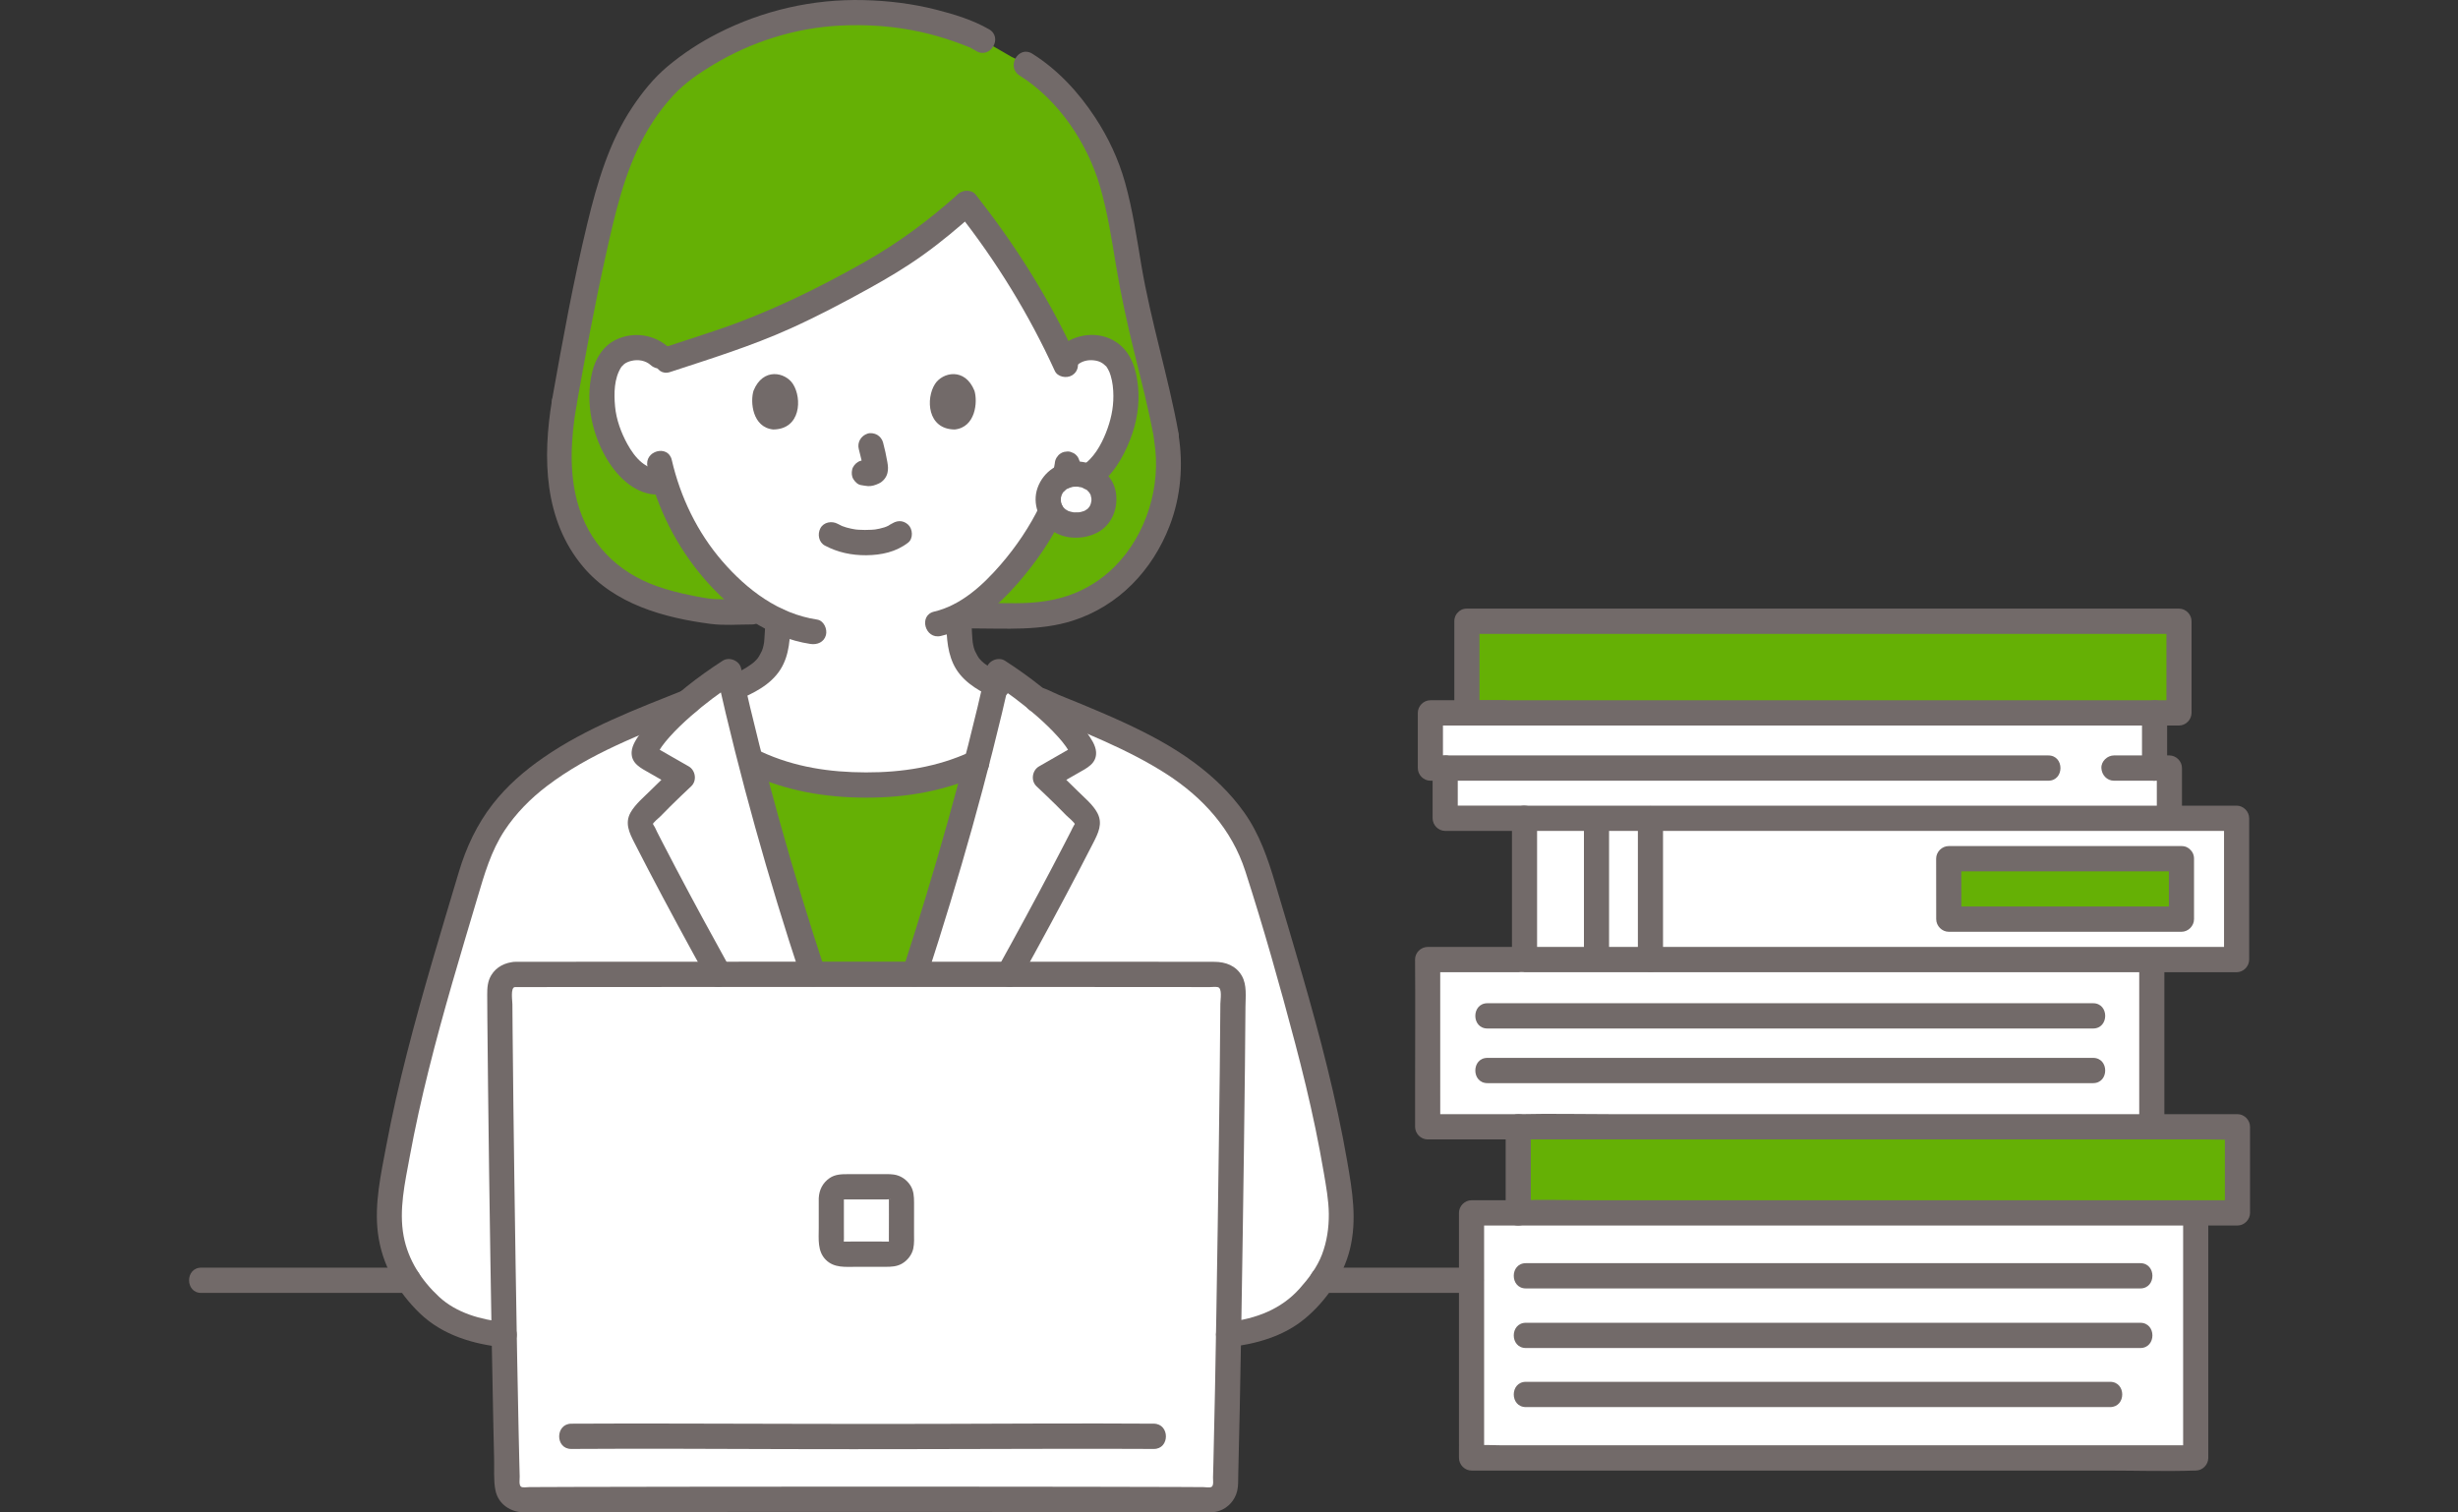 <svg width="130" height="80" viewBox="0 0 130 80" fill="none" xmlns="http://www.w3.org/2000/svg">
<rect x="0" y="0" width="130" height="80" fill="#333333" stroke="none"/>
<mask id="mask0_1621_24405" style="mask-type:alpha" maskUnits="userSpaceOnUse" x="0" y="0" width="130" height="80">
<rect width="130" height="80" fill="#D9D9D9"/>
</mask>
<g mask="url(#mask0_1621_24405)">
</g>
<g clip-path="url(#clip0_1621_24405)">
<path d="M41.12 33.389C41.132 33.165 41.135 33.002 41.137 32.843C39.821 32.231 38.606 31.213 37.545 29.936C36.296 28.434 35.563 26.82 35.143 25.457C34.589 25.585 33.997 25.377 33.601 25.051C32.687 24.299 32.308 23.251 32.077 22.566C31.75 21.598 31.729 20.034 32.216 19.186C32.379 18.901 32.758 18.417 33.648 18.386C34.144 18.368 34.741 18.561 35.097 19.089C35.203 19.055 35.263 19.035 35.263 19.035L36.504 18.627C38.703 17.91 40.409 17.372 42.843 16.14C47.309 13.88 48.651 12.956 51.123 10.759C52.922 13.024 54.792 15.994 55.907 18.287C55.907 18.287 56.153 18.824 56.282 19.108C56.636 18.565 57.241 18.368 57.742 18.385C58.632 18.417 59.011 18.901 59.174 19.185C59.661 20.034 59.64 21.598 59.313 22.565C59.082 23.25 58.703 24.299 57.789 25.05C57.413 25.36 56.859 25.564 56.329 25.474L56.228 25.457C56.055 25.965 55.839 26.416 55.766 26.639C55.395 27.652 53.325 31.233 50.718 32.574C50.718 32.911 50.717 33.14 50.753 33.667C50.776 33.966 50.799 34.288 50.91 34.579C51.056 34.96 51.255 35.292 51.573 35.552C51.981 35.882 52.397 36.107 52.851 36.307C52.554 37.608 52.237 38.917 51.901 40.228C50.021 41.159 47.912 41.581 45.798 41.524C43.594 41.584 41.396 41.123 39.458 40.106C39.149 38.896 38.855 37.686 38.579 36.484C39.208 36.234 39.747 35.981 40.282 35.552C40.6 35.291 40.8 34.959 40.946 34.578C41.057 34.288 41.079 33.965 41.102 33.667C41.109 33.563 41.115 33.472 41.12 33.388V33.389Z" fill="white"/>
<path d="M56.916 25.073C56.045 25.073 55.443 25.689 55.443 26.41C55.443 27.216 56.058 27.771 56.917 27.771C57.808 27.771 58.39 27.211 58.39 26.41C58.39 25.684 57.785 25.073 56.917 25.073H56.916Z" fill="white"/>
<path d="M27.553 70.648C25.961 70.648 24.592 70.231 23.739 69.78C22.825 69.296 22.137 68.476 21.537 67.616C20.672 66.376 20.45 64.702 20.668 63.192C21.507 57.404 23.253 51.89 24.909 46.294C25.189 45.349 25.475 44.628 25.994 43.797L26.038 43.704C28.104 40.464 31.931 38.909 36.392 37.126C37.155 36.486 37.952 35.915 38.553 35.527C39.627 40.319 41.029 45.444 42.538 50.103C43.657 53.556 44.025 54.727 45.455 58.276H45.916C47.347 54.727 47.715 53.556 48.833 50.103C50.342 45.444 51.745 40.319 52.818 35.527C53.381 35.89 54.114 36.413 54.831 37.003C59.425 38.839 63.381 40.39 65.494 43.704L65.538 43.797C66.057 44.628 66.343 45.348 66.623 46.294C68.28 51.89 70.025 57.404 70.863 63.191C71.082 64.702 70.86 66.376 69.995 67.616C69.395 68.475 68.707 69.296 67.793 69.78C66.94 70.231 65.57 70.647 63.979 70.647L27.553 70.648Z" fill="white"/>
<path d="M45.822 51.43C37.907 51.488 30.03 51.534 27.233 51.544C26.788 51.545 26.43 51.908 26.432 52.356C26.448 56.925 26.667 72.736 26.834 78.547C26.847 78.991 27.211 79.34 27.653 79.333C30.181 79.294 38.009 79.318 45.822 79.345C53.635 79.318 61.463 79.294 63.99 79.333C64.432 79.34 64.797 78.991 64.809 78.547C64.977 72.736 65.196 56.925 65.212 52.356C65.213 51.909 64.855 51.545 64.41 51.544C61.613 51.534 53.737 51.488 45.822 51.43Z" fill="white"/>
<path d="M80.297 64.155H116.129C116.129 67.927 116.129 73.231 116.129 77.115H77.829C77.829 73.233 77.829 68.037 77.828 64.155C78.215 64.155 78.803 64.155 80.297 64.155H80.297Z" fill="white"/>
<path d="M75.504 50.756C75.506 50.96 75.506 57.038 75.506 59.601C76.294 59.601 78.023 59.601 80.297 59.601C80.755 59.601 103.816 59.601 113.806 59.601C113.806 59.263 113.806 59.075 113.806 59.075C113.806 56.389 113.806 53.416 113.806 50.756C99.119 50.756 76.294 50.756 75.504 50.756H75.504Z" fill="white"/>
<path d="M80.63 43.282C79.023 43.282 77.355 43.282 76.434 43.282V40.627C76.097 40.627 75.832 40.627 75.65 40.627V37.708C76.647 37.708 77.581 37.708 77.581 37.708C77.581 37.708 98.912 37.708 113.951 37.708V40.627C114.186 40.627 114.447 40.627 114.735 40.627C114.735 40.627 114.735 41.9 114.735 43.282C107.763 43.282 91.982 43.282 80.63 43.282Z" fill="white"/>
<path d="M80.631 43.282C80.631 45.444 80.631 50.35 80.631 50.756H118.292V43.282H80.631ZM115.374 48.617H103.068V48.567C103.068 48.567 103.068 45.95 103.065 45.421C104.152 45.421 109.797 45.421 115.374 45.421V48.617Z" fill="white"/>
<path d="M61.688 23.162V23.075C61.252 20.644 60.619 18.669 60.014 15.782C59.506 13.351 59.25 10.236 58.241 8.131C57.485 6.558 55.918 4.129 53.508 3.012C52.595 2.485 51.978 2.128 51.978 2.128L51.643 1.935C49.801 1.173 47.883 0.667 45.158 0.667C40.691 0.667 36.994 2.754 35.23 4.478C33.254 6.624 32.441 8.766 31.515 12.809C30.91 15.451 30.311 18.665 29.837 21.335C29.429 23.748 29.387 26.173 30.509 28.309C31.794 30.756 34.196 31.927 37.818 32.361H39.76L40.272 32.371C39.287 31.761 38.37 30.928 37.545 29.936C36.297 28.433 35.563 26.82 35.143 25.456C34.59 25.585 33.997 25.376 33.601 25.05C32.688 24.299 32.308 23.25 32.077 22.565C31.75 21.598 31.73 20.034 32.216 19.185C32.38 18.901 32.758 18.417 33.649 18.385C34.144 18.368 34.741 18.56 35.097 19.089C35.203 19.055 35.263 19.034 35.263 19.034L36.505 18.626C38.703 17.91 40.409 17.372 42.843 16.14C47.309 13.88 48.652 12.956 51.123 10.759C52.922 13.024 54.792 15.994 55.908 18.287C55.908 18.287 56.153 18.824 56.282 19.107C56.637 18.565 57.241 18.368 57.742 18.385C58.633 18.417 59.011 18.901 59.174 19.185C59.661 20.034 59.641 21.598 59.314 22.565C59.082 23.25 58.703 24.299 57.79 25.05C57.721 25.107 57.645 25.158 57.567 25.206C58.071 25.423 58.39 25.884 58.39 26.41C58.39 27.211 57.808 27.771 56.917 27.771C56.307 27.771 55.825 27.487 55.594 27.035C54.96 28.368 53.07 31.347 50.743 32.559L51.44 32.572H53.369C56.798 32.73 59.273 31.274 60.691 28.757C61.739 26.898 61.972 24.834 61.688 23.162Z" fill="#65B005"/>
<path d="M42.975 51.451C43.918 51.444 44.869 51.437 45.821 51.43C46.683 51.437 47.544 51.443 48.398 51.449C48.532 51.037 48.674 50.596 48.833 50.105C49.842 46.989 50.804 43.663 51.65 40.369L51.551 40.343C49.731 41.194 47.711 41.578 45.684 41.523C43.659 41.578 41.639 41.194 39.819 40.343L39.723 40.369C40.569 43.663 41.528 46.989 42.539 50.105C42.699 50.596 42.841 51.038 42.975 51.451Z" fill="#65B005"/>
<path d="M80.297 64.155V59.601C80.877 59.601 117.813 59.601 118.336 59.601C118.336 59.718 118.336 62.715 118.336 64.155H80.297Z" fill="#65B005"/>
<path d="M77.582 32.86C92.559 32.86 115.243 32.86 115.243 32.86V37.708C100.167 37.708 77.582 37.708 77.582 37.708C77.582 37.302 77.582 35.022 77.582 32.86Z" fill="#65B005"/>
<path d="M115.373 45.421V48.617H103.067C103.067 48.593 103.067 48.567 103.067 48.567C103.067 48.567 103.068 45.95 103.064 45.421C104.151 45.421 109.796 45.421 115.373 45.421Z" fill="#65B005"/>
<path d="M21.611 67.052H10.642C9.787 67.052 9.785 68.388 10.642 68.388H21.611C22.467 68.388 22.468 67.052 21.611 67.052Z" fill="#726A69"/>
<path d="M69.922 68.388H77.83C78.686 68.388 78.687 67.052 77.83 67.052H69.922C69.066 67.052 69.064 68.388 69.922 68.388Z" fill="#726A69"/>
<path d="M43.627 28.858C44.307 29.22 45.039 29.373 45.809 29.369C46.607 29.363 47.396 29.198 48.033 28.699C48.309 28.483 48.276 27.978 48.033 27.754C47.741 27.484 47.387 27.524 47.093 27.754C47.318 27.578 47.052 27.771 46.979 27.81C46.92 27.841 46.763 27.884 46.958 27.826C46.897 27.845 46.837 27.873 46.776 27.893C46.611 27.947 46.441 27.981 46.269 28.009C46.365 27.993 46.321 28.002 46.251 28.009C46.201 28.014 46.151 28.018 46.102 28.021C45.981 28.029 45.861 28.032 45.741 28.031C45.633 28.031 45.526 28.027 45.418 28.02C45.369 28.016 45.319 28.012 45.27 28.008C45.242 28.005 45.062 27.971 45.229 28.004C45.069 27.973 44.911 27.945 44.755 27.898C44.688 27.878 44.624 27.854 44.558 27.831C44.399 27.777 44.682 27.893 44.539 27.825C44.458 27.786 44.377 27.746 44.298 27.704C43.99 27.541 43.561 27.615 43.388 27.944C43.226 28.253 43.298 28.684 43.627 28.858Z" fill="#726A69"/>
<path d="M45.421 23.757C45.514 24.112 45.603 24.473 45.656 24.836L45.632 24.659C45.638 24.709 45.641 24.758 45.636 24.808L45.66 24.63C45.656 24.653 45.651 24.675 45.644 24.697L45.711 24.538C45.704 24.553 45.697 24.567 45.687 24.581L45.791 24.445C45.78 24.459 45.769 24.469 45.756 24.48L45.89 24.376C45.863 24.393 45.835 24.407 45.805 24.421L45.964 24.354C45.917 24.373 45.871 24.388 45.821 24.396L45.997 24.372C45.952 24.377 45.908 24.377 45.863 24.372L46.039 24.396C45.989 24.389 45.939 24.376 45.888 24.369C45.8 24.341 45.711 24.337 45.623 24.357C45.535 24.361 45.452 24.388 45.376 24.437C45.238 24.518 45.106 24.677 45.07 24.836C45.032 25.007 45.04 25.199 45.138 25.351C45.224 25.486 45.369 25.636 45.535 25.658C45.66 25.675 45.782 25.707 45.91 25.713C46.111 25.722 46.297 25.659 46.476 25.576C46.7 25.472 46.876 25.263 46.935 25.02C46.986 24.814 46.965 24.642 46.93 24.436C46.872 24.088 46.792 23.743 46.703 23.402C46.661 23.241 46.54 23.086 46.397 23.002C46.255 22.919 46.045 22.883 45.885 22.935C45.539 23.047 45.326 23.395 45.421 23.757L45.421 23.757Z" fill="#726A69"/>
<path d="M39.852 20.668C39.672 21.254 39.789 22.602 40.893 22.717C42.352 22.708 42.43 21.078 41.939 20.312C41.536 19.685 40.354 19.424 39.852 20.668Z" fill="#726A69"/>
<path d="M51.537 20.669C51.716 21.255 51.599 22.602 50.495 22.717C49.036 22.708 48.958 21.078 49.45 20.312C49.852 19.685 51.034 19.424 51.537 20.669Z" fill="#726A69"/>
<path d="M29.196 21.157C28.69 24.201 28.758 27.503 30.837 29.976C32.505 31.96 35.127 32.683 37.591 33.001C38.301 33.093 39.044 33.03 39.76 33.03C40.615 33.03 40.617 31.693 39.76 31.693C39.147 31.693 38.533 31.707 37.92 31.693C37.455 31.683 36.98 31.576 36.524 31.485C35.922 31.365 35.326 31.211 34.746 31.007C32.639 30.263 31.118 28.726 30.53 26.538C30.09 24.902 30.203 23.167 30.478 21.512C30.537 21.157 30.385 20.793 30.014 20.69C29.695 20.602 29.256 20.799 29.196 21.157L29.196 21.157Z" fill="#726A69"/>
<path d="M52.312 1.551C51.456 1.056 50.461 0.753 49.506 0.51C48.256 0.192 46.962 0.036 45.675 0.005C43 -0.06 40.355 0.544 37.969 1.76C37.019 2.244 36.121 2.83 35.303 3.515C34.572 4.126 33.967 4.884 33.439 5.676C32.216 7.51 31.585 9.669 31.07 11.793C30.321 14.886 29.752 18.025 29.195 21.157C29.132 21.513 29.291 21.878 29.659 21.98C29.981 22.069 30.414 21.87 30.477 21.513C30.953 18.832 31.448 16.153 32.04 13.495C32.517 11.356 33.011 9.137 34.073 7.2C34.506 6.409 35.025 5.674 35.639 5.016C36.238 4.373 36.961 3.882 37.714 3.428C39.733 2.211 42.06 1.475 44.413 1.354C45.846 1.281 47.304 1.381 48.706 1.692C49.305 1.825 49.895 1.996 50.474 2.199C50.747 2.295 51.018 2.399 51.287 2.506C51.475 2.58 51.354 2.537 51.318 2.518C51.361 2.542 51.404 2.567 51.446 2.592L51.641 2.705C52.384 3.134 53.055 1.98 52.312 1.551Z" fill="#726A69"/>
<path d="M61.046 23.339C61.429 25.692 60.64 28.274 58.96 29.964C58.26 30.668 57.403 31.202 56.463 31.515C55.439 31.856 54.411 31.922 53.34 31.904C52.706 31.893 52.072 31.904 51.439 31.904C50.584 31.904 50.582 33.24 51.439 33.24C53.205 33.24 55.02 33.378 56.727 32.833C59.159 32.057 60.956 30.169 61.865 27.799C62.452 26.27 62.591 24.596 62.328 22.984C62.27 22.628 61.83 22.429 61.511 22.517C61.134 22.621 60.988 22.982 61.046 23.339H61.046Z" fill="#726A69"/>
<path d="M53.924 3.994C55.975 5.28 57.504 7.553 58.179 9.866C58.585 11.255 58.8 12.694 59.038 14.119C59.288 15.612 59.609 17.086 59.97 18.555C60.354 20.115 60.761 21.67 61.047 23.252C61.111 23.608 61.541 23.809 61.865 23.719C62.237 23.616 62.394 23.253 62.329 22.897C61.79 19.92 60.873 17.029 60.367 14.044C60.119 12.579 59.907 11.101 59.506 9.668C59.162 8.437 58.625 7.286 57.925 6.22C57.048 4.885 55.952 3.691 54.595 2.839C53.867 2.382 53.199 3.539 53.924 3.994Z" fill="#726A69"/>
<path d="M49.757 33.64C51.378 33.261 52.739 32.097 53.813 30.869C54.731 29.819 55.56 28.64 56.165 27.379C56.321 27.054 56.254 26.657 55.927 26.464C55.636 26.293 55.174 26.377 55.017 26.704C54.468 27.849 53.735 28.927 52.927 29.861C51.967 30.971 50.811 32.022 49.404 32.351C48.57 32.546 48.923 33.835 49.757 33.64H49.757Z" fill="#726A69"/>
<path d="M55.786 24.549C55.784 24.56 55.783 24.572 55.781 24.583L55.805 24.406C55.778 24.607 55.733 24.806 55.677 25.001C55.649 25.09 55.645 25.178 55.665 25.267C55.669 25.356 55.695 25.439 55.744 25.516C55.785 25.594 55.843 25.656 55.915 25.703C55.979 25.762 56.054 25.802 56.141 25.823L56.318 25.847C56.438 25.846 56.549 25.816 56.653 25.755L56.788 25.651C56.87 25.568 56.927 25.469 56.959 25.356C57.035 25.091 57.081 24.823 57.115 24.549C57.119 24.457 57.1 24.371 57.058 24.291C57.031 24.208 56.985 24.137 56.921 24.076C56.861 24.011 56.789 23.965 56.707 23.938C56.627 23.896 56.542 23.877 56.45 23.881L56.274 23.904C56.161 23.936 56.063 23.994 55.98 24.076L55.877 24.212C55.816 24.316 55.786 24.428 55.786 24.549Z" fill="#726A69"/>
<path d="M34.246 24.684C34.756 26.882 35.792 28.934 37.267 30.636C38.715 32.307 40.64 33.726 42.864 34.062C43.219 34.115 43.579 33.972 43.682 33.595C43.768 33.279 43.575 32.827 43.218 32.773C41.192 32.467 39.526 31.212 38.207 29.691C36.881 28.161 35.985 26.299 35.529 24.328C35.335 23.491 34.052 23.845 34.246 24.684Z" fill="#726A69"/>
<path d="M35.361 18.37C34.596 17.684 33.499 17.524 32.57 17.973C31.898 18.297 31.499 18.956 31.324 19.665C30.925 21.281 31.326 23.128 32.239 24.505C32.866 25.45 33.857 26.3 35.062 26.143C35.418 26.096 35.727 25.869 35.727 25.474C35.727 25.149 35.42 24.759 35.062 24.806C34.174 24.922 33.574 24.202 33.181 23.489C32.849 22.887 32.592 22.187 32.53 21.498C32.467 20.81 32.474 20.019 32.856 19.419C32.881 19.382 32.874 19.389 32.835 19.441C32.855 19.417 32.875 19.393 32.896 19.371C32.913 19.354 33.047 19.228 32.996 19.268C33.114 19.177 33.246 19.123 33.389 19.088C33.749 19.001 34.141 19.064 34.421 19.315C35.058 19.886 36.001 18.944 35.361 18.37Z" fill="#726A69"/>
<path d="M56.969 19.315C57.211 19.097 57.535 19.024 57.853 19.06C58.148 19.094 58.319 19.197 58.485 19.361C58.584 19.459 58.446 19.289 58.523 19.402C58.549 19.442 58.574 19.481 58.598 19.522C58.665 19.639 58.702 19.736 58.742 19.87C58.846 20.216 58.882 20.57 58.885 20.931C58.89 21.622 58.742 22.261 58.488 22.9C58.234 23.54 57.832 24.257 57.233 24.627C56.505 25.076 57.172 26.232 57.904 25.781C58.818 25.217 59.388 24.233 59.77 23.256C60.121 22.359 60.285 21.398 60.188 20.434C60.099 19.543 59.834 18.642 59.064 18.114C58.137 17.476 56.844 17.636 56.029 18.37C55.391 18.946 56.334 19.889 56.969 19.315V19.315Z" fill="#726A69"/>
<path d="M38.96 37.046C39.834 36.681 40.761 36.233 41.283 35.4C41.762 34.635 41.791 33.717 41.803 32.84C41.808 32.49 41.494 32.155 41.138 32.171C40.774 32.188 40.478 32.465 40.473 32.84C40.469 33.156 40.453 33.472 40.428 33.787C40.424 33.838 40.42 33.889 40.415 33.94C40.41 33.992 40.396 34.076 40.412 33.978C40.395 34.081 40.376 34.183 40.346 34.282C40.334 34.322 40.319 34.361 40.306 34.4C40.245 34.569 40.342 34.337 40.295 34.426C40.251 34.51 40.213 34.596 40.164 34.677C40.145 34.709 40.125 34.741 40.105 34.772C40.072 34.821 40.035 34.867 40.093 34.795C40.034 34.869 39.969 34.938 39.9 35.003C39.871 35.029 39.841 35.054 39.812 35.079C39.896 35.006 39.792 35.094 39.774 35.107C39.693 35.166 39.61 35.223 39.525 35.277C39.369 35.378 39.207 35.469 39.042 35.554C38.954 35.598 38.866 35.64 38.777 35.681C38.741 35.697 38.705 35.714 38.669 35.73C38.659 35.734 38.479 35.81 38.607 35.757C38.287 35.891 38.023 36.206 38.143 36.579C38.242 36.888 38.617 37.19 38.961 37.046L38.96 37.046Z" fill="#726A69"/>
<path d="M50.053 32.583C50.053 33.432 50.056 34.318 50.413 35.102C50.8 35.95 51.611 36.47 52.428 36.844C52.744 36.989 53.158 36.946 53.338 36.604C53.492 36.311 53.437 35.845 53.099 35.69C52.747 35.528 52.405 35.344 52.091 35.115C52.065 35.095 51.976 35.022 52.043 35.079C52.006 35.047 51.97 35.016 51.935 34.983C51.873 34.924 51.816 34.861 51.762 34.795C51.821 34.868 51.784 34.822 51.751 34.773C51.731 34.741 51.711 34.71 51.692 34.678C51.644 34.596 51.606 34.511 51.562 34.427C51.517 34.34 51.592 34.522 51.562 34.428C51.545 34.376 51.524 34.326 51.509 34.274C51.481 34.178 51.463 34.079 51.446 33.981C51.438 33.933 51.439 33.937 51.448 33.993L51.441 33.927C51.438 33.884 51.433 33.84 51.429 33.796C51.42 33.687 51.413 33.578 51.406 33.468C51.389 33.173 51.383 32.879 51.383 32.583C51.383 32.233 51.077 31.898 50.718 31.915C50.359 31.931 50.054 32.208 50.054 32.583H50.053Z" fill="#726A69"/>
<path d="M39.596 40.919C41.571 41.831 43.634 42.188 45.797 42.192C47.96 42.196 50.027 41.829 51.998 40.919C52.325 40.768 52.405 40.294 52.237 40.004C52.041 39.668 51.655 39.613 51.327 39.764C49.575 40.574 47.71 40.859 45.797 40.855C43.884 40.852 42.022 40.575 40.267 39.764C39.941 39.614 39.551 39.672 39.357 40.004C39.189 40.292 39.268 40.767 39.596 40.919Z" fill="#726A69"/>
<path d="M56.916 24.404C56.004 24.415 55.19 24.927 54.876 25.802C54.579 26.631 54.94 27.564 55.632 28.06C56.313 28.549 57.308 28.55 58.035 28.171C58.813 27.764 59.157 26.871 59.014 26.029C58.845 25.028 57.872 24.416 56.916 24.404C56.568 24.4 56.235 24.714 56.251 25.072C56.268 25.438 56.543 25.736 56.916 25.741C56.96 25.741 57.004 25.745 57.048 25.745C57.164 25.747 57.015 25.746 57 25.736C57.045 25.766 57.147 25.764 57.202 25.779C57.241 25.79 57.278 25.804 57.317 25.817C57.423 25.85 57.275 25.805 57.267 25.794C57.302 25.837 57.419 25.874 57.468 25.906C57.484 25.917 57.59 25.986 57.491 25.921C57.396 25.858 57.49 25.924 57.508 25.941C57.551 25.981 57.587 26.039 57.632 26.075C57.523 25.988 57.567 25.98 57.603 26.042C57.618 26.068 57.636 26.093 57.65 26.119C57.665 26.144 57.676 26.174 57.692 26.199C57.714 26.245 57.703 26.22 57.661 26.121C57.669 26.144 57.678 26.166 57.685 26.189C57.702 26.242 57.703 26.319 57.729 26.366C57.724 26.357 57.715 26.189 57.72 26.297C57.721 26.335 57.724 26.372 57.724 26.409C57.724 26.435 57.724 26.461 57.722 26.487C57.719 26.555 57.68 26.634 57.731 26.461C57.712 26.524 57.707 26.593 57.688 26.657C57.679 26.683 57.663 26.714 57.659 26.741C57.676 26.608 57.715 26.627 57.678 26.694C57.65 26.745 57.621 26.794 57.591 26.844C57.552 26.909 57.516 26.887 57.623 26.805C57.607 26.817 57.591 26.842 57.577 26.857C57.554 26.882 57.529 26.907 57.504 26.93C57.442 26.986 57.409 26.966 57.53 26.913C57.478 26.936 57.43 26.981 57.379 27.008C57.349 27.024 57.309 27.036 57.281 27.056C57.292 27.049 57.437 27 57.336 27.03C57.274 27.048 57.214 27.069 57.151 27.083C57.117 27.091 57.063 27.09 57.033 27.105L57.128 27.092C57.1 27.095 57.072 27.097 57.044 27.099C56.973 27.103 56.901 27.104 56.83 27.101C56.803 27.1 56.775 27.096 56.747 27.095C56.599 27.089 56.905 27.127 56.762 27.098C56.698 27.084 56.635 27.071 56.572 27.051C56.548 27.044 56.524 27.034 56.499 27.027C56.388 26.993 56.647 27.102 56.487 27.02C56.433 26.992 56.383 26.959 56.331 26.927C56.28 26.895 56.299 26.866 56.38 26.966C56.359 26.941 56.325 26.919 56.301 26.895C56.275 26.871 56.165 26.735 56.235 26.831C56.307 26.929 56.237 26.831 56.226 26.813C56.206 26.783 56.188 26.753 56.172 26.721C56.137 26.657 56.147 26.593 56.178 26.751C56.174 26.729 56.161 26.704 56.153 26.683C56.134 26.624 56.122 26.563 56.107 26.503C56.075 26.367 56.115 26.669 56.111 26.528C56.111 26.502 56.108 26.475 56.107 26.449C56.106 26.411 56.106 26.373 56.109 26.335C56.114 26.242 56.153 26.248 56.102 26.367C56.128 26.306 56.138 26.221 56.157 26.157C56.187 26.057 56.138 26.208 56.131 26.217C56.159 26.185 56.175 26.127 56.198 26.089C56.21 26.069 56.224 26.049 56.236 26.029C56.3 25.924 56.124 26.145 56.233 26.035C56.272 25.994 56.35 25.942 56.377 25.894L56.301 25.951C56.321 25.936 56.341 25.922 56.362 25.908C56.394 25.887 56.426 25.867 56.459 25.848C56.487 25.833 56.519 25.821 56.545 25.803C56.591 25.782 56.568 25.791 56.476 25.831C56.5 25.822 56.525 25.812 56.55 25.804C56.629 25.777 56.708 25.76 56.789 25.743C56.886 25.722 56.757 25.772 56.739 25.749C56.748 25.76 56.895 25.741 56.915 25.74C57.263 25.736 57.596 25.436 57.58 25.072C57.564 24.714 57.288 24.399 56.915 24.404L56.916 24.404Z" fill="#726A69"/>
<path d="M38.605 51.201C37.633 49.447 36.675 47.685 35.741 45.91C35.513 45.476 35.286 45.042 35.062 44.607C34.961 44.412 34.86 44.216 34.76 44.02C34.705 43.912 34.651 43.768 34.581 43.67C34.516 43.579 34.545 43.512 34.493 43.645C34.557 43.482 34.824 43.289 34.946 43.163C35.115 42.987 35.286 42.814 35.46 42.643C35.821 42.285 36.19 41.935 36.559 41.587C36.87 41.294 36.788 40.744 36.425 40.537C36.095 40.349 35.765 40.16 35.436 39.971C35.281 39.882 35.126 39.793 34.972 39.704C34.894 39.66 34.817 39.615 34.74 39.571C34.701 39.548 34.663 39.526 34.624 39.504C34.539 39.448 34.545 39.462 34.641 39.546L34.732 39.883C34.727 40.032 34.794 39.809 34.829 39.75C34.884 39.657 34.944 39.567 35.006 39.479C35.128 39.306 35.265 39.145 35.405 38.987C35.76 38.589 36.148 38.221 36.548 37.87C37.283 37.224 38.069 36.635 38.89 36.104L37.914 35.705C39.129 41.112 40.626 46.453 42.365 51.713C42.634 52.525 43.918 52.177 43.647 51.358C41.908 46.098 40.411 40.756 39.196 35.349C39.104 34.939 38.57 34.723 38.219 34.95C36.933 35.782 35.677 36.744 34.627 37.866C34.369 38.14 34.128 38.431 33.907 38.736C33.694 39.03 33.424 39.405 33.406 39.778C33.375 40.393 33.903 40.629 34.359 40.892C34.823 41.159 35.288 41.426 35.754 41.691L35.619 40.641C35.217 41.02 34.816 41.401 34.425 41.791C34.067 42.149 33.612 42.522 33.357 42.964C33.03 43.531 33.285 44.055 33.553 44.578C33.794 45.05 34.037 45.521 34.282 45.991C35.314 47.967 36.377 49.926 37.457 51.876C37.874 52.627 39.023 51.954 38.605 51.201L38.605 51.201Z" fill="#726A69"/>
<path d="M49.012 51.714C50.724 46.442 52.245 41.116 53.461 35.705L52.484 36.105C53.305 36.636 54.092 37.225 54.828 37.87C55.228 38.221 55.616 38.59 55.971 38.988C56.112 39.145 56.249 39.306 56.37 39.48C56.433 39.568 56.492 39.658 56.548 39.751C56.582 39.808 56.651 40.034 56.645 39.884L56.736 39.546C56.792 39.438 56.824 39.472 56.694 39.538C56.615 39.578 56.539 39.627 56.462 39.671C56.287 39.772 56.113 39.872 55.938 39.972C55.61 40.161 55.281 40.349 54.952 40.538C54.588 40.746 54.507 41.293 54.817 41.587C55.17 41.921 55.522 42.255 55.867 42.596C56.04 42.768 56.212 42.941 56.382 43.116C56.519 43.257 56.805 43.464 56.881 43.645C56.837 43.541 56.889 43.522 56.793 43.67C56.734 43.761 56.692 43.867 56.644 43.962C56.533 44.178 56.423 44.393 56.312 44.608C56.087 45.043 55.861 45.477 55.633 45.91C54.701 47.685 53.744 49.446 52.772 51.199C52.355 51.951 53.502 52.626 53.92 51.874C55.001 49.926 56.062 47.967 57.092 45.992C57.337 45.522 57.581 45.051 57.822 44.579C58.081 44.072 58.334 43.57 58.044 43.012C57.814 42.566 57.346 42.19 56.996 41.839C56.59 41.433 56.175 41.037 55.758 40.642L55.623 41.692C56.088 41.426 56.552 41.159 57.017 40.892C57.472 40.631 58.005 40.395 57.97 39.778C57.949 39.416 57.699 39.058 57.494 38.77C57.267 38.452 57.017 38.151 56.75 37.866C55.698 36.745 54.441 35.783 53.155 34.95C52.804 34.724 52.27 34.94 52.178 35.35C50.962 40.761 49.442 46.087 47.73 51.358C47.463 52.178 48.747 52.529 49.012 51.714Z" fill="#726A69"/>
<path d="M26.667 69.934C25.45 69.81 24.146 69.451 23.228 68.599C22.294 67.734 21.585 66.648 21.348 65.384C21.088 63.995 21.418 62.56 21.668 61.194C21.952 59.647 22.294 58.111 22.675 56.584C23.436 53.528 24.349 50.514 25.247 47.496C25.619 46.249 25.966 45.018 26.69 43.921C27.282 43.025 28.055 42.242 28.906 41.592C31.181 39.854 33.935 38.824 36.566 37.773C36.9 37.64 37.133 37.326 37.03 36.951C36.943 36.632 36.548 36.35 36.213 36.484C33.663 37.503 31.025 38.494 28.749 40.066C27.745 40.759 26.815 41.564 26.062 42.531C25.226 43.603 24.659 44.815 24.269 46.117C23.315 49.304 22.345 52.49 21.522 55.714C21.112 57.324 20.741 58.944 20.434 60.577C20.149 62.097 19.791 63.675 19.988 65.226C20.198 66.881 21.013 68.32 22.207 69.469C23.413 70.629 25.04 71.105 26.666 71.271C27.024 71.308 27.331 70.938 27.331 70.603C27.331 70.211 27.025 69.971 26.666 69.934L26.667 69.934Z" fill="#726A69"/>
<path d="M64.976 71.26C66.424 71.093 67.877 70.693 69.018 69.744C70.128 68.821 71.05 67.484 71.397 66.071C71.779 64.514 71.523 62.981 71.253 61.43C70.965 59.77 70.607 58.123 70.204 56.487C69.399 53.213 68.415 49.988 67.455 46.757C67.058 45.423 66.615 44.115 65.802 42.972C65.076 41.953 64.187 41.099 63.187 40.356C62.019 39.488 60.723 38.807 59.406 38.2C58.676 37.863 57.936 37.549 57.194 37.242C56.799 37.079 56.403 36.918 56.007 36.759C55.661 36.62 55.205 36.335 54.83 36.335C53.974 36.335 53.973 37.672 54.83 37.672C54.666 37.672 54.863 37.727 54.879 37.738C54.956 37.789 55.071 37.814 55.157 37.849C55.322 37.915 55.488 37.981 55.653 38.048C55.978 38.179 56.303 38.31 56.627 38.443C57.234 38.692 57.838 38.947 58.436 39.217C59.561 39.725 60.67 40.281 61.709 40.951C63.626 42.19 65.146 43.867 65.86 46.072C66.829 49.069 67.691 52.123 68.495 55.17C68.891 56.668 69.256 58.175 69.572 59.692C69.734 60.475 69.883 61.26 70.017 62.048C70.137 62.762 70.271 63.478 70.279 64.204C70.286 64.939 70.179 65.671 69.917 66.359C69.662 67.029 69.207 67.63 68.734 68.159C67.752 69.259 66.416 69.757 64.976 69.923C64.62 69.964 64.311 70.201 64.311 70.591C64.311 70.921 64.617 71.301 64.976 71.26Z" fill="#726A69"/>
<path d="M27.233 50.875C26.724 50.907 26.253 51.134 25.981 51.584C25.79 51.901 25.766 52.248 25.768 52.607C25.77 53.045 25.773 53.483 25.776 53.921C25.786 55.102 25.798 56.281 25.812 57.461C25.846 60.493 25.888 63.525 25.935 66.558C25.981 69.509 26.03 72.461 26.093 75.412C26.105 76.001 26.119 76.59 26.133 77.178C26.146 77.71 26.098 78.294 26.201 78.818C26.349 79.575 27.024 80.002 27.754 79.999C27.917 79.999 28.08 79.996 28.243 79.995C29.581 79.987 30.92 79.984 32.259 79.982C34.406 79.978 36.553 79.976 38.699 79.974C41.223 79.972 43.747 79.971 46.27 79.971C48.781 79.971 51.293 79.972 53.804 79.975C55.868 79.976 57.932 79.978 59.995 79.983C61.218 79.986 62.442 79.987 63.665 79.997C63.942 80 64.21 80.008 64.479 79.918C64.953 79.76 65.317 79.35 65.433 78.863C65.498 78.59 65.481 78.29 65.489 78.01C65.52 76.844 65.545 75.678 65.569 74.513C65.63 71.476 65.68 68.438 65.725 65.401C65.77 62.44 65.809 59.478 65.842 56.516C65.853 55.426 65.864 54.336 65.871 53.245C65.875 52.712 65.954 52.102 65.683 51.623C65.376 51.078 64.819 50.876 64.228 50.875C63.083 50.872 61.937 50.872 60.792 50.871C58.766 50.87 56.74 50.869 54.715 50.869C52.227 50.868 49.739 50.868 47.25 50.868C44.69 50.868 42.129 50.868 39.568 50.868C37.322 50.868 35.076 50.869 32.83 50.87C31.319 50.87 29.808 50.871 28.298 50.873C27.943 50.873 27.588 50.874 27.233 50.875C26.378 50.878 26.376 52.215 27.233 52.212C28.217 52.208 29.201 52.209 30.185 52.208C32.058 52.207 33.932 52.206 35.805 52.206C38.181 52.205 40.557 52.205 42.933 52.205C45.462 52.205 47.991 52.205 50.52 52.205C52.816 52.205 55.112 52.205 57.408 52.206C59.097 52.207 60.787 52.207 62.476 52.209C62.974 52.209 63.472 52.21 63.97 52.211C64.106 52.211 64.269 52.186 64.403 52.212C64.657 52.259 64.544 52.877 64.543 53.095C64.528 55.483 64.498 57.87 64.467 60.257C64.428 63.334 64.383 66.41 64.331 69.487C64.287 72.133 64.24 74.779 64.174 77.425C64.168 77.666 64.162 77.907 64.155 78.149C64.152 78.279 64.2 78.56 64.085 78.642C63.998 78.704 63.754 78.661 63.645 78.66C63.173 78.656 62.7 78.654 62.227 78.652C60.586 78.646 58.945 78.644 57.304 78.641C55.032 78.638 52.76 78.636 50.487 78.635C47.976 78.634 45.464 78.634 42.952 78.635C40.586 78.635 38.221 78.637 35.855 78.64C34.022 78.642 32.189 78.644 30.356 78.65C29.762 78.651 29.168 78.653 28.574 78.657C28.375 78.658 28.177 78.659 27.978 78.66C27.869 78.661 27.638 78.701 27.555 78.637C27.436 78.546 27.49 78.236 27.486 78.094C27.479 77.851 27.473 77.608 27.467 77.364C27.453 76.798 27.44 76.232 27.428 75.665C27.399 74.327 27.373 72.988 27.349 71.649C27.294 68.574 27.247 65.498 27.204 62.423C27.168 59.767 27.134 57.111 27.11 54.455C27.106 54.01 27.103 53.565 27.1 53.12C27.099 52.936 26.989 52.227 27.233 52.212C28.083 52.16 28.089 50.823 27.233 50.875Z" fill="#726A69"/>
<path d="M30.216 76.641C34.033 76.617 37.851 76.638 41.669 76.649C46.295 76.663 50.92 76.642 55.546 76.635C57.371 76.632 59.197 76.63 61.022 76.641C61.877 76.646 61.878 75.31 61.022 75.304C57.288 75.281 53.555 75.301 49.821 75.313C45.15 75.328 40.479 75.305 35.808 75.298C33.944 75.296 32.08 75.293 30.216 75.305C29.361 75.31 29.359 76.647 30.216 76.641L30.216 76.641Z" fill="#726A69"/>
<path d="M43.302 63.374C43.301 63.898 43.301 64.421 43.302 64.944C43.303 65.534 43.222 66.183 43.678 66.638C44.12 67.08 44.727 67.007 45.296 67.007C45.809 67.006 46.321 67.006 46.834 67.007C47.135 67.008 47.426 66.996 47.696 66.844C47.988 66.68 48.228 66.377 48.301 66.047C48.362 65.768 48.341 65.469 48.342 65.186C48.343 64.91 48.343 64.634 48.343 64.359C48.343 64.107 48.343 63.855 48.343 63.603C48.342 63.288 48.326 62.982 48.152 62.706C47.956 62.395 47.633 62.176 47.269 62.126C47.03 62.094 46.788 62.106 46.547 62.106C45.975 62.106 45.403 62.106 44.832 62.106C44.498 62.106 44.17 62.115 43.882 62.31C43.517 62.557 43.322 62.937 43.303 63.374C43.287 63.724 43.62 64.058 43.968 64.043C44.341 64.026 44.616 63.749 44.632 63.374C44.64 63.205 44.593 63.51 44.643 63.353L44.616 63.423C44.655 63.361 44.649 63.366 44.597 63.44C44.641 63.412 44.67 63.405 44.572 63.45C44.71 63.387 44.437 63.453 44.592 63.438C44.404 63.456 44.66 63.443 44.707 63.443C44.81 63.443 44.913 63.443 45.016 63.443C45.442 63.443 45.867 63.443 46.293 63.443C46.492 63.443 46.691 63.443 46.889 63.443C46.946 63.443 47.079 63.421 47.131 63.445L47.053 63.438C47.124 63.461 47.117 63.457 47.031 63.425C47.167 63.482 46.937 63.369 47.049 63.44L47.004 63.381C47.04 63.445 47.039 63.436 47.002 63.353C47.05 63.505 47.016 63.21 47.013 63.375C47.011 63.46 47.013 63.545 47.013 63.63C47.014 63.843 47.014 64.055 47.014 64.267C47.014 64.707 47.014 65.146 47.011 65.585C47.011 65.605 47.023 65.73 47.01 65.743L47.024 65.667C47.019 65.7 47.01 65.733 46.999 65.764C47.028 65.736 47.018 65.635 47 65.735L47.043 65.676C46.99 65.726 46.998 65.722 47.067 65.665C46.915 65.705 47.173 65.648 47.071 65.67C46.974 65.691 47.239 65.676 47.073 65.671C46.977 65.669 46.88 65.671 46.784 65.671C46.365 65.67 45.947 65.67 45.528 65.67C45.323 65.67 45.118 65.67 44.913 65.671C44.83 65.671 44.747 65.671 44.664 65.671C44.631 65.671 44.549 65.685 44.52 65.67C44.605 65.683 44.623 65.683 44.574 65.67C44.526 65.654 44.542 65.662 44.619 65.69C44.47 65.627 44.733 65.766 44.601 65.676C44.653 65.75 44.659 65.756 44.62 65.694L44.646 65.764L44.632 65.716C44.615 65.642 44.617 65.651 44.635 65.743C44.615 65.724 44.634 65.56 44.634 65.53C44.633 65.294 44.632 65.058 44.632 64.822C44.631 64.34 44.632 63.857 44.632 63.375C44.633 63.025 44.326 62.69 43.968 62.707C43.607 62.723 43.304 63 43.303 63.375L43.302 63.374Z" fill="#726A69"/>
<path d="M50.652 10.287C49.093 11.671 47.531 12.839 45.698 13.876C43.165 15.309 40.561 16.575 37.801 17.498C36.897 17.801 35.99 18.093 35.086 18.39C34.276 18.656 34.622 19.947 35.439 19.679C37.581 18.975 39.735 18.309 41.795 17.38C43.222 16.736 44.616 16.002 45.986 15.244C46.951 14.71 47.9 14.143 48.799 13.502C49.777 12.805 50.695 12.029 51.592 11.232C52.235 10.662 51.292 9.719 50.652 10.287Z" fill="#726A69"/>
<path d="M50.654 11.232C52.688 13.803 54.424 16.632 55.786 19.616C55.936 19.944 56.408 20.025 56.696 19.855C57.031 19.658 57.085 19.27 56.934 18.941C55.522 15.848 53.702 12.949 51.594 10.287C51.37 10.004 50.887 10.052 50.654 10.287C50.376 10.566 50.429 10.949 50.654 11.232V11.232Z" fill="#726A69"/>
<path d="M80.962 64.155V59.601L80.297 60.269C81.618 60.269 82.938 60.269 84.258 60.269C87.269 60.269 90.279 60.269 93.29 60.269C96.894 60.269 100.497 60.269 104.101 60.269C107.239 60.269 110.376 60.269 113.514 60.269C114.562 60.269 115.61 60.269 116.658 60.269C117.182 60.269 117.715 60.299 118.238 60.269C118.271 60.267 118.304 60.269 118.336 60.269L117.671 59.601C117.671 61.119 117.671 62.637 117.671 64.155L118.336 63.486C116.072 63.486 113.808 63.486 111.544 63.486C108.367 63.486 105.19 63.486 102.013 63.486H84.08C82.84 63.486 81.59 63.44 80.351 63.486C80.333 63.487 80.315 63.486 80.297 63.486C79.442 63.486 79.44 64.823 80.297 64.823H118.336C118.695 64.823 119.001 64.517 119.001 64.155C119.001 62.637 119.001 61.119 119.001 59.601C119.001 59.24 118.696 58.932 118.336 58.932C117.025 58.932 115.714 58.932 114.402 58.932C111.397 58.932 108.391 58.932 105.385 58.932C101.782 58.932 98.178 58.932 94.575 58.932C91.433 58.932 88.291 58.932 85.15 58.932C83.568 58.932 81.981 58.896 80.399 58.932C80.365 58.933 80.331 58.932 80.298 58.932C79.938 58.932 79.633 59.239 79.633 59.601V64.155C79.633 65.015 80.962 65.016 80.962 64.155H80.962Z" fill="#726A69"/>
<path d="M113.141 51.106C113.141 53.763 113.141 56.419 113.141 59.076C113.141 59.936 114.47 59.937 114.47 59.076C114.47 56.419 114.47 53.763 114.47 51.106C114.47 50.246 113.141 50.245 113.141 51.106Z" fill="#726A69"/>
<path d="M78.67 54.402C80.033 54.402 81.396 54.402 82.76 54.402C85.175 54.402 87.59 54.402 90.005 54.402C92.785 54.402 95.566 54.402 98.346 54.402H105.841C107.372 54.402 108.902 54.402 110.432 54.402H110.699C111.554 54.402 111.556 53.065 110.699 53.065C109.335 53.065 107.972 53.065 106.609 53.065H99.363C96.583 53.065 93.803 53.065 91.023 53.065C88.524 53.065 86.026 53.065 83.527 53.065C81.997 53.065 80.466 53.065 78.936 53.065H78.67C77.814 53.065 77.813 54.402 78.67 54.402Z" fill="#726A69"/>
<path d="M78.67 57.292C80.033 57.292 81.396 57.292 82.76 57.292H90.005C92.785 57.292 95.566 57.292 98.346 57.292C100.844 57.292 103.343 57.292 105.841 57.292C107.372 57.292 108.902 57.292 110.432 57.292H110.699C111.554 57.292 111.556 55.955 110.699 55.955C109.335 55.955 107.972 55.955 106.609 55.955H99.363C96.583 55.955 93.803 55.955 91.023 55.955H83.527C81.997 55.955 80.466 55.955 78.936 55.955H78.67C77.814 55.955 77.813 57.292 78.67 57.292Z" fill="#726A69"/>
<path d="M80.298 58.932C78.701 58.932 77.104 58.932 75.507 58.932L76.172 59.601C76.172 56.952 76.172 54.302 76.171 51.653C76.171 51.354 76.172 51.055 76.169 50.756L75.505 51.425C77.102 51.425 78.7 51.425 80.298 51.425C81.153 51.425 81.155 50.088 80.298 50.088C78.7 50.088 77.102 50.088 75.505 50.088C75.148 50.088 74.837 50.394 74.84 50.756C74.859 52.998 74.842 55.241 74.842 57.484C74.842 58.189 74.842 58.895 74.842 59.601C74.842 59.962 75.147 60.269 75.507 60.269C77.104 60.269 78.701 60.269 80.298 60.269C81.153 60.269 81.155 58.932 80.298 58.932Z" fill="#726A69"/>
<path d="M115.463 64.593C115.463 68.767 115.463 72.941 115.463 77.115L116.128 76.447H79.391C78.897 76.447 78.386 76.408 77.893 76.447C77.872 76.448 77.849 76.447 77.828 76.447L78.493 77.115C78.493 72.795 78.493 68.475 78.492 64.155L77.827 64.823C78.65 64.823 79.473 64.823 80.296 64.823C81.152 64.823 81.153 63.486 80.296 63.486C79.473 63.486 78.65 63.486 77.827 63.486C77.468 63.486 77.162 63.793 77.162 64.155C77.163 68.475 77.163 72.795 77.163 77.115C77.163 77.477 77.468 77.784 77.828 77.784H81.635C84.683 77.784 87.732 77.784 90.78 77.784H111.411C112.958 77.784 114.515 77.835 116.062 77.784C116.084 77.783 116.106 77.784 116.128 77.784C116.487 77.784 116.793 77.477 116.793 77.115C116.793 72.941 116.793 68.767 116.793 64.593C116.793 63.732 115.463 63.731 115.463 64.593Z" fill="#726A69"/>
<path d="M80.703 71.303C82.165 71.303 83.627 71.303 85.088 71.303C87.493 71.303 89.898 71.303 92.302 71.303C95.062 71.303 97.821 71.303 100.581 71.303H108.023C109.638 71.303 111.253 71.303 112.868 71.303H113.196C114.052 71.303 114.053 69.967 113.196 69.967C111.735 69.967 110.273 69.967 108.811 69.967H101.597C98.838 69.967 96.078 69.967 93.318 69.967C90.837 69.967 88.357 69.967 85.876 69.967C84.261 69.967 82.646 69.967 81.031 69.967H80.703C79.847 69.967 79.846 71.303 80.703 71.303Z" fill="#726A69"/>
<path d="M80.703 68.151C82.165 68.151 83.627 68.151 85.088 68.151C87.493 68.151 89.898 68.151 92.302 68.151C95.062 68.151 97.821 68.151 100.581 68.151H108.023C109.638 68.151 111.253 68.151 112.868 68.151H113.196C114.052 68.151 114.053 66.814 113.196 66.814C111.735 66.814 110.273 66.814 108.811 66.814H101.597C98.838 66.814 96.078 66.814 93.318 66.814C90.837 66.814 88.357 66.814 85.876 66.814C84.261 66.814 82.646 66.814 81.031 66.814H80.703C79.847 66.814 79.846 68.151 80.703 68.151Z" fill="#726A69"/>
<path d="M80.703 74.427C82.044 74.427 83.385 74.427 84.727 74.427C87.043 74.427 89.359 74.427 91.675 74.427C94.328 74.427 96.98 74.427 99.633 74.427H106.818C108.316 74.427 109.814 74.427 111.311 74.427H111.6C112.455 74.427 112.457 73.09 111.6 73.09C110.258 73.09 108.917 73.09 107.576 73.09H100.627C97.975 73.09 95.322 73.09 92.67 73.09C90.275 73.09 87.88 73.09 85.485 73.09C83.987 73.09 82.489 73.09 80.991 73.09H80.703C79.847 73.09 79.846 74.427 80.703 74.427Z" fill="#726A69"/>
<path d="M115.401 42.932V40.626C115.401 40.265 115.096 39.958 114.736 39.958C113.759 39.958 112.781 39.958 111.804 39.958C111.456 39.958 111.123 40.266 111.139 40.626C111.155 40.987 111.431 41.295 111.804 41.295C112.781 41.295 113.759 41.295 114.736 41.295L114.071 40.626V42.932C114.071 43.282 114.377 43.617 114.736 43.601C115.095 43.585 115.401 43.307 115.401 42.932Z" fill="#726A69"/>
<path d="M113.287 37.707V40.626C113.287 40.976 113.593 41.311 113.952 41.295C114.311 41.279 114.617 41.001 114.617 40.626V37.707C114.617 37.358 114.311 37.023 113.952 37.039C113.593 37.055 113.287 37.333 113.287 37.707Z" fill="#726A69"/>
<path d="M75.769 40.626V43.282C75.769 43.643 76.074 43.95 76.434 43.95C77.833 43.95 79.231 43.95 80.63 43.95C80.977 43.95 81.311 43.643 81.295 43.282C81.278 42.921 81.002 42.613 80.63 42.613C79.231 42.613 77.833 42.613 76.434 42.613L77.099 43.282V40.626C77.099 40.277 76.793 39.942 76.434 39.958C76.075 39.974 75.769 40.252 75.769 40.626Z" fill="#726A69"/>
<path d="M79.513 37.039C78.226 37.039 76.939 37.039 75.651 37.039C75.292 37.039 74.986 37.345 74.986 37.707V40.626C74.986 40.987 75.291 41.295 75.651 41.295C77.028 41.295 78.406 41.295 79.783 41.295C82.253 41.295 84.723 41.295 87.193 41.295C90.043 41.295 92.893 41.295 95.743 41.295C98.3 41.295 100.857 41.295 103.414 41.295C104.966 41.295 106.517 41.295 108.069 41.295C108.157 41.295 108.244 41.295 108.332 41.295C109.188 41.295 109.19 39.958 108.332 39.958C106.955 39.958 105.578 39.958 104.201 39.958C101.731 39.958 99.26 39.958 96.79 39.958C93.941 39.958 91.091 39.958 88.241 39.958C85.684 39.958 83.126 39.958 80.57 39.958C79.018 39.958 77.467 39.958 75.915 39.958C75.827 39.958 75.739 39.958 75.651 39.958L76.316 40.626V37.707L75.651 38.376C76.938 38.376 78.226 38.376 79.513 38.376C80.369 38.376 80.37 37.039 79.513 37.039Z" fill="#726A69"/>
<path d="M77.583 33.529C83.999 33.529 90.416 33.529 96.832 33.529C101.983 33.529 107.135 33.529 112.286 33.529C113.272 33.529 114.258 33.529 115.243 33.529L114.579 32.86V37.707L115.243 37.039C108.803 37.039 102.364 37.039 95.924 37.039C90.791 37.039 85.658 37.039 80.526 37.039C79.545 37.039 78.564 37.039 77.583 37.039L78.248 37.707C78.248 36.092 78.248 34.476 78.248 32.86C78.248 32 76.918 31.999 76.918 32.86C76.918 34.476 76.918 36.092 76.918 37.707C76.918 38.069 77.223 38.376 77.583 38.376C80.434 38.376 83.284 38.376 86.135 38.376C92.275 38.376 98.415 38.376 104.555 38.376C108.118 38.376 111.681 38.376 115.243 38.376C115.603 38.376 115.908 38.069 115.908 37.707V32.86C115.908 32.499 115.604 32.192 115.243 32.192C112.391 32.193 109.538 32.192 106.686 32.192C100.537 32.192 94.388 32.192 88.238 32.192C84.686 32.192 81.135 32.192 77.583 32.192C76.727 32.192 76.726 33.529 77.583 33.529H77.583Z" fill="#726A69"/>
<path d="M80.63 43.951C87.046 43.951 93.463 43.951 99.879 43.951C105.03 43.951 110.181 43.951 115.333 43.951C116.319 43.951 117.305 43.951 118.29 43.951L117.626 43.282V50.756L118.29 50.088C111.85 50.088 105.41 50.088 98.97 50.088C93.838 50.088 88.705 50.088 83.573 50.088C82.592 50.088 81.611 50.088 80.63 50.088L81.294 50.756C81.294 48.265 81.294 45.774 81.294 43.282C81.294 42.422 79.965 42.42 79.965 43.282C79.965 45.774 79.965 48.265 79.965 50.756C79.965 51.118 80.269 51.425 80.63 51.425C83.481 51.425 86.331 51.425 89.182 51.425C95.322 51.425 101.462 51.425 107.602 51.425C111.165 51.425 114.728 51.425 118.29 51.425C118.65 51.425 118.955 51.118 118.955 50.756V43.282C118.955 42.921 118.65 42.614 118.29 42.614C115.438 42.614 112.585 42.614 109.733 42.614C103.584 42.614 97.434 42.614 91.285 42.614C87.733 42.614 84.181 42.614 80.63 42.614C79.774 42.614 79.773 43.951 80.63 43.951Z" fill="#726A69"/>
<path d="M86.625 43.282V50.757C86.625 51.617 87.955 51.618 87.955 50.757V50.471C87.955 49.61 86.625 49.609 86.625 50.471V50.757C86.625 51.617 87.955 51.618 87.955 50.757V43.282C87.955 42.422 86.625 42.42 86.625 43.282Z" fill="#726A69"/>
<path d="M83.772 43.346V50.693C83.772 51.553 85.101 51.554 85.101 50.693V43.346C85.101 42.486 83.772 42.484 83.772 43.346Z" fill="#726A69"/>
<path d="M114.709 45.421V48.617L115.374 47.949H103.068L103.733 48.617C103.733 47.552 103.736 46.486 103.73 45.421L103.065 46.089C107.168 46.089 111.271 46.089 115.374 46.089C116.23 46.089 116.231 44.752 115.374 44.752C111.271 44.752 107.168 44.752 103.065 44.752C102.707 44.752 102.398 45.059 102.4 45.421C102.406 46.486 102.403 47.552 102.403 48.617C102.403 48.978 102.708 49.286 103.068 49.286H115.374C115.733 49.286 116.039 48.979 116.039 48.617V45.421C116.039 44.56 114.709 44.559 114.709 45.421Z" fill="#726A69"/>
</g>
<defs>
<clipPath id="clip0_1621_24405">
<rect width="109" height="80" fill="white" transform="translate(10)"/>
</clipPath>
</defs>
</svg>
